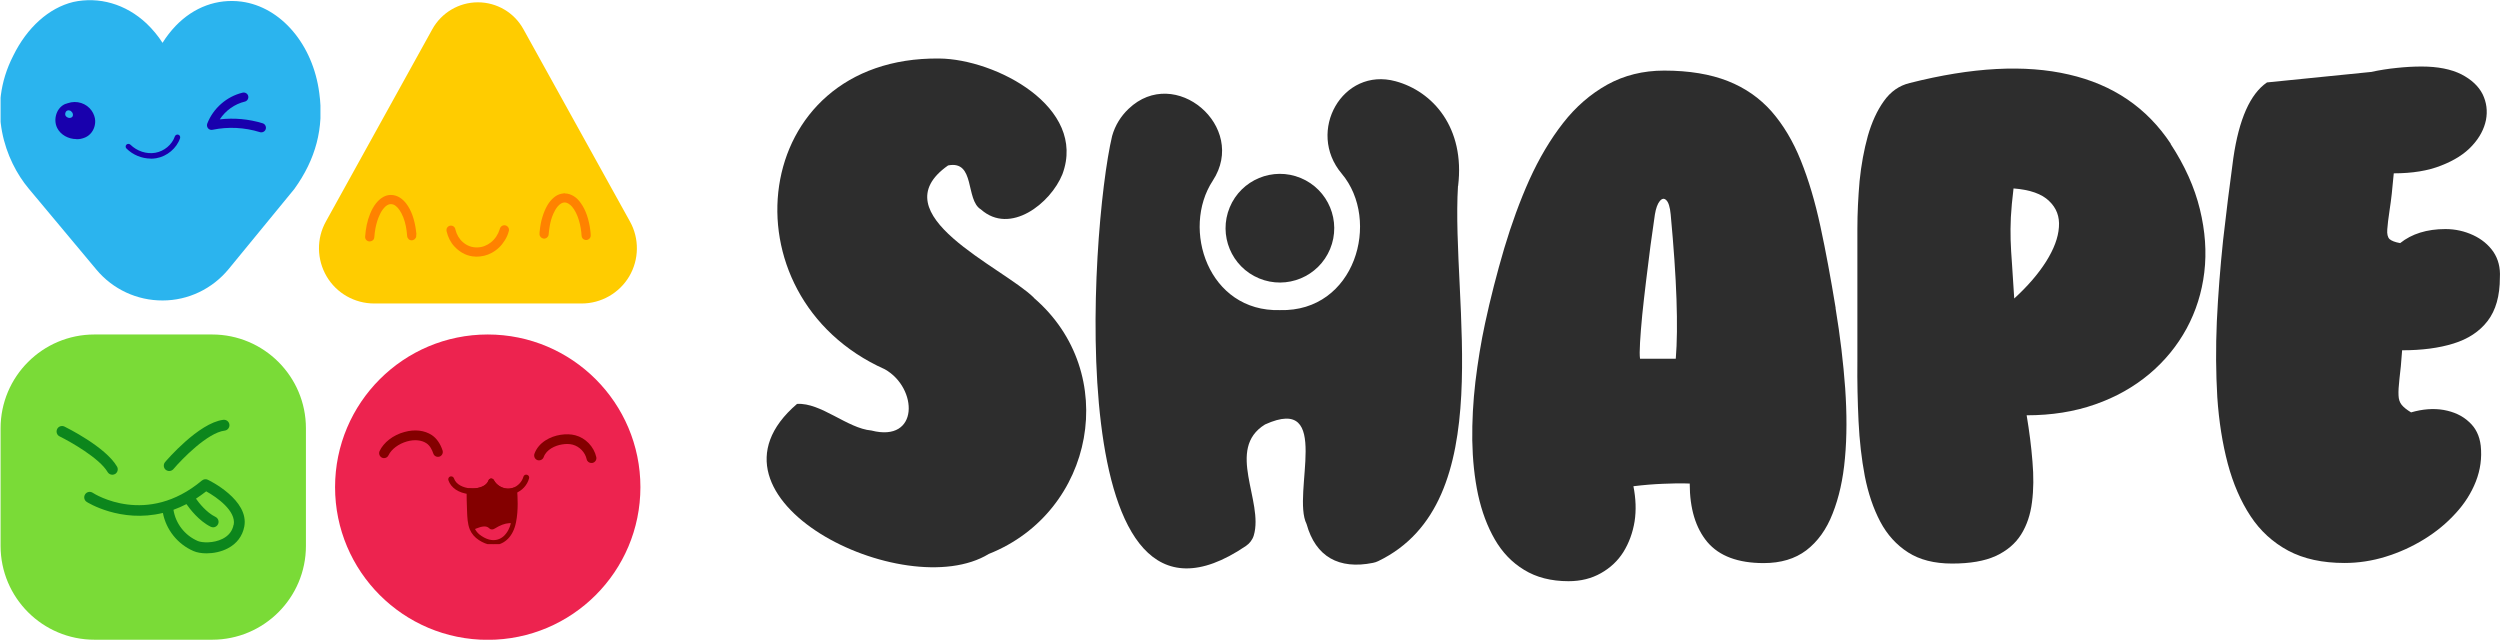<?xml version="1.0" encoding="UTF-8"?>
<svg id="Layer_2" data-name="Layer 2" xmlns="http://www.w3.org/2000/svg" xmlns:xlink="http://www.w3.org/1999/xlink" viewBox="0 0 215.33 55.1">
  <defs>
    <style>
      .cls-1 {
        fill: #fc0;
      }

      .cls-2 {
        clip-path: url(#clippath-21);
      }

      .cls-3 {
        clip-path: url(#clippath-6);
      }

      .cls-4 {
        clip-path: url(#clippath-7);
      }

      .cls-5 {
        clip-path: url(#clippath-17);
      }

      .cls-6 {
        clip-path: url(#clippath-31);
      }

      .cls-7 {
        clip-path: url(#clippath-15);
      }

      .cls-8 {
        clip-path: url(#clippath-33);
      }

      .cls-9 {
        clip-path: url(#clippath-18);
      }

      .cls-10 {
        clip-path: url(#clippath-4);
      }

      .cls-11 {
        clip-path: url(#clippath-22);
      }

      .cls-12 {
        clip-path: url(#clippath-23);
      }

      .cls-13 {
        clip-path: url(#clippath-9);
      }

      .cls-14 {
        clip-path: url(#clippath-10);
      }

      .cls-15 {
        fill: #2d2d2d;
      }

      .cls-16 {
        clip-path: url(#clippath-25);
      }

      .cls-17 {
        clip-path: url(#clippath-27);
      }

      .cls-18 {
        clip-path: url(#clippath-11);
      }

      .cls-19 {
        fill: none;
      }

      .cls-20 {
        clip-path: url(#clippath-28);
      }

      .cls-21 {
        fill: #0c861c;
      }

      .cls-22 {
        clip-path: url(#clippath-1);
      }

      .cls-23 {
        fill: #ed234f;
      }

      .cls-24 {
        fill: #ff8200;
      }

      .cls-25 {
        fill: #840000;
      }

      .cls-26 {
        clip-path: url(#clippath-5);
      }

      .cls-27 {
        clip-path: url(#clippath-20);
      }

      .cls-28 {
        fill: #1800ad;
      }

      .cls-29 {
        clip-path: url(#clippath-8);
      }

      .cls-30 {
        clip-path: url(#clippath-3);
      }

      .cls-31 {
        clip-path: url(#clippath-26);
      }

      .cls-32 {
        clip-path: url(#clippath-12);
      }

      .cls-33 {
        clip-path: url(#clippath-14);
      }

      .cls-34 {
        clip-path: url(#clippath-30);
      }

      .cls-35 {
        clip-path: url(#clippath-19);
      }

      .cls-36 {
        clip-path: url(#clippath-32);
      }

      .cls-37 {
        fill: #2bb4ee;
      }

      .cls-38 {
        clip-path: url(#clippath-16);
      }

      .cls-39 {
        clip-path: url(#clippath-2);
      }

      .cls-40 {
        clip-path: url(#clippath-29);
      }

      .cls-41 {
        fill: #7adb37;
      }

      .cls-42 {
        clip-path: url(#clippath-13);
      }

      .cls-43 {
        clip-path: url(#clippath-24);
      }

      .cls-44 {
        clip-path: url(#clippath);
      }
    </style>
    <clipPath id="clippath">
      <rect class="cls-19" width="27.71" height="25.94"/>
    </clipPath>
    <clipPath id="clippath-1">
      <path class="cls-19" d="M1.14,4.8c-2.35,4.59-.66,9.06,1.32,11.43l5.85,7c1.41,1.69,3.5,2.66,5.7,2.65,2.2,0,4.28-1,5.68-2.7l5.66-6.9c1.84-2.55,2.57-5.26,2.15-8.27-.54-4.17-3.29-7.41-6.7-7.87-2.09-.27-4.1.46-5.67,2.09-.42.44-.8.93-1.13,1.46-.39-.61-.85-1.16-1.37-1.66C10.82.33,8.52-.31,6.31.17,4.21.68,2.33,2.37,1.14,4.8Z"/>
    </clipPath>
    <clipPath id="clippath-2">
      <rect class="cls-19" y="-.05" width="28.02" height="26.06"/>
    </clipPath>
    <clipPath id="clippath-3">
      <rect class="cls-19" x=".02" y="0" width="27.62" height="25.94"/>
    </clipPath>
    <clipPath id="clippath-4">
      <path class="cls-19" d="M1.14,4.8c-2.35,4.59-.66,9.06,1.32,11.43l5.85,7c1.41,1.69,3.5,2.66,5.7,2.65,2.2,0,4.28-1,5.68-2.7l5.66-6.9c1.84-2.55,2.57-5.26,2.15-8.27-.54-4.17-3.29-7.41-6.7-7.87-2.09-.27-4.1.46-5.67,2.09-.42.44-.8.93-1.13,1.46-.39-.61-.85-1.16-1.37-1.66C10.82.33,8.52-.31,6.31.17,4.21.68,2.33,2.37,1.14,4.8Z"/>
    </clipPath>
    <clipPath id="clippath-5">
      <rect class="cls-19" x="27.38" y=".12" width="27.59" height="26.03"/>
    </clipPath>
    <clipPath id="clippath-6">
      <path class="cls-19" d="M45.08,2.51l9.18,16.57c.82,1.47.79,3.27-.06,4.72-.86,1.45-2.42,2.34-4.1,2.34h-17.87c-1.69,0-3.25-.89-4.1-2.34-.85-1.45-.88-3.25-.06-4.72L37.24,2.51c.79-1.42,2.29-2.31,3.92-2.31s3.13.88,3.92,2.31Z"/>
    </clipPath>
    <clipPath id="clippath-7">
      <rect class="cls-19" x="27.04" y="-.05" width="28.02" height="26.55"/>
    </clipPath>
    <clipPath id="clippath-8">
      <rect class="cls-19" x="27.38" y=".2" width="27.59" height="25.94"/>
    </clipPath>
    <clipPath id="clippath-9">
      <path class="cls-19" d="M45.08,2.51l9.18,16.57c.82,1.47.79,3.27-.06,4.72-.86,1.45-2.42,2.34-4.1,2.34h-17.87c-1.69,0-3.25-.89-4.1-2.34-.85-1.45-.88-3.25-.06-4.72L37.24,2.51c.79-1.42,2.29-2.31,3.92-2.31s3.13.88,3.92,2.31Z"/>
    </clipPath>
    <clipPath id="clippath-10">
      <rect class="cls-19" x=".05" y="28.81" width="26.3" height="26.3"/>
    </clipPath>
    <clipPath id="clippath-11">
      <path class="cls-19" d="M8.14,28.81h10.13c4.46,0,8.08,3.62,8.08,8.08v10.13c0,4.46-3.62,8.08-8.08,8.08h-10.13C3.67,55.1.05,51.48.05,47.02v-10.13c0-4.46,3.62-8.08,8.08-8.08Z"/>
    </clipPath>
    <clipPath id="clippath-12">
      <rect class="cls-19" y="28.46" width="26.55" height="27.04"/>
    </clipPath>
    <clipPath id="clippath-13">
      <rect class="cls-19" x=".05" y="28.81" width="26.3" height="26.3"/>
    </clipPath>
    <clipPath id="clippath-14">
      <path class="cls-19" d="M8.14,28.81h10.13c4.46,0,8.08,3.62,8.08,8.08v10.13c0,4.46-3.62,8.08-8.08,8.08h-10.13C3.67,55.1.05,51.48.05,47.02v-10.13c0-4.46,3.62-8.08,8.08-8.08Z"/>
    </clipPath>
    <clipPath id="clippath-15">
      <rect class="cls-19" x="28.86" y="28.81" width="26.3" height="26.3"/>
    </clipPath>
    <clipPath id="clippath-16">
      <path class="cls-19" d="M42.01,28.81c-7.26,0-13.15,5.89-13.15,13.15s5.89,13.15,13.15,13.15,13.15-5.89,13.15-13.15-5.89-13.15-13.15-13.15Z"/>
    </clipPath>
    <clipPath id="clippath-17">
      <rect class="cls-19" x="28.52" y="28.46" width="27.04" height="27.04"/>
    </clipPath>
    <clipPath id="clippath-18">
      <rect class="cls-19" x="28.86" y="28.81" width="26.3" height="26.3"/>
    </clipPath>
    <clipPath id="clippath-19">
      <path class="cls-19" d="M42.01,28.81c-7.26,0-13.15,5.89-13.15,13.15s5.89,13.15,13.15,13.15,13.15-5.89,13.15-13.15-5.89-13.15-13.15-13.15Z"/>
    </clipPath>
    <clipPath id="clippath-20">
      <rect class="cls-19" x="31.43" y="16.66" width="4.46" height="4.42"/>
    </clipPath>
    <clipPath id="clippath-21">
      <rect class="cls-19" x="46.47" y="16.66" width="4.41" height="4.02"/>
    </clipPath>
    <clipPath id="clippath-22">
      <rect class="cls-19" x="38.44" y="19.4" width="5.4" height="2.71"/>
    </clipPath>
    <clipPath id="clippath-23">
      <rect class="cls-19" x="4.72" y="8.3" width="3.64" height="3.93"/>
    </clipPath>
    <clipPath id="clippath-24">
      <rect class="cls-19" x="17.7" y="7.92" width="5.39" height="3.82"/>
    </clipPath>
    <clipPath id="clippath-25">
      <rect class="cls-19" x="4.8" y="36.33" width="5.52" height="4.92"/>
    </clipPath>
    <clipPath id="clippath-26">
      <rect class="cls-19" x="13.77" y="36.12" width="6.39" height="4.63"/>
    </clipPath>
    <clipPath id="clippath-27">
      <rect class="cls-19" x="6.88" y="41.24" width="14.26" height="6.63"/>
    </clipPath>
    <clipPath id="clippath-28">
      <rect class="cls-19" x="45.72" y="37.31" width="5.62" height="2.95"/>
    </clipPath>
    <clipPath id="clippath-29">
      <rect class="cls-19" x="32.6" y="36.95" width="5.74" height="2.82"/>
    </clipPath>
    <clipPath id="clippath-30">
      <rect class="cls-19" x="40.32" y="41.24" width="4.42" height="5.63"/>
    </clipPath>
    <clipPath id="clippath-31">
      <rect class="cls-19" x="39.82" y="40.75" width="4.92" height="6.12"/>
    </clipPath>
    <clipPath id="clippath-32">
      <rect class="cls-19" x="40.32" y="44.69" width="3.93" height="2.18"/>
    </clipPath>
    <clipPath id="clippath-33">
      <rect class="cls-19" x="40.32" y="44.69" width="4.42" height="2.18"/>
    </clipPath>
  </defs>
  <g id="Layer_1-2" data-name="Layer 1">
    <g>
      <g>
        <g class="cls-44">
          <g class="cls-22">
            <g class="cls-39">
              <g class="cls-30">
                <g class="cls-10">
                  <path class="cls-37" d="M.05,0h27.55v30.13H.05V0Z"/>
                </g>
              </g>
            </g>
          </g>
        </g>
        <g class="cls-26">
          <g class="cls-3">
            <g class="cls-4">
              <g class="cls-29">
                <g class="cls-13">
                  <path class="cls-1" d="M24.14-4.56h34.06v30.7H24.14V-4.56Z"/>
                </g>
              </g>
            </g>
          </g>
        </g>
        <g class="cls-14">
          <g class="cls-18">
            <g class="cls-32">
              <g class="cls-42">
                <g class="cls-33">
                  <path class="cls-41" d="M.05,28.81h26.3v26.3H.05v-26.3Z"/>
                </g>
              </g>
            </g>
          </g>
        </g>
        <g class="cls-7">
          <g class="cls-38">
            <g class="cls-5">
              <g class="cls-9">
                <g class="cls-35">
                  <path class="cls-23" d="M28.86,28.81h26.3v26.3h-26.3v-26.3Z"/>
                </g>
              </g>
            </g>
          </g>
        </g>
        <g class="cls-27">
          <path class="cls-24" d="M35.85,20.19c0,.07,0,.12,0,.17-.03.2-.2.34-.4.34-.2,0-.36-.16-.38-.36-.02-.16-.03-.32-.05-.48-.07-.52-.2-1.03-.45-1.5-.1-.19-.22-.37-.38-.53-.09-.09-.19-.17-.31-.21-.14-.05-.28-.05-.42,0-.16.07-.28.17-.39.3-.15.17-.27.36-.36.57-.18.37-.29.76-.37,1.16-.05.26-.08.52-.1.78-.01.17-.1.28-.26.34-.15.05-.29.03-.41-.08-.09-.08-.13-.19-.12-.31.05-.68.17-1.34.43-1.97.13-.32.29-.62.5-.89.18-.22.38-.42.64-.56.2-.11.41-.17.64-.17.29,0,.54.08.78.23.21.13.38.3.54.5.23.3.4.63.53.98.16.44.26.89.32,1.36.01.12.03.23.04.33"/>
        </g>
        <g class="cls-2">
          <path class="cls-24" d="M48.65,16.66c.29,0,.55.1.79.25s.43.36.59.59c.23.32.39.66.52,1.03.15.44.25.9.3,1.36.01.12.03.25.03.38,0,.14-.05.25-.17.33-.23.17-.57.03-.61-.25-.02-.11-.02-.21-.03-.32-.05-.48-.15-.95-.33-1.41-.08-.21-.18-.4-.3-.59-.1-.15-.21-.29-.35-.4-.05-.04-.1-.07-.16-.11-.2-.11-.39-.11-.59,0-.12.07-.22.16-.31.27-.16.19-.27.4-.37.62-.15.34-.25.69-.31,1.05-.04.23-.07.46-.09.69,0,.04-.01.09-.02.13-.06.18-.24.3-.43.27-.19-.03-.34-.19-.34-.38,0-.1,0-.2.02-.3.04-.4.11-.8.23-1.18.11-.36.25-.71.44-1.03.15-.25.33-.47.56-.66.18-.15.39-.26.62-.31.1-.02.2-.03.3-.05"/>
        </g>
        <g class="cls-11">
          <path class="cls-24" d="M40.96,22.1c-.65-.01-1.29-.3-1.81-.86-.35-.37-.56-.81-.68-1.3-.02-.08-.02-.17,0-.25.06-.16.21-.26.37-.26.17,0,.32.11.37.27.01.03.02.06.02.09.11.42.31.78.64,1.07.36.31.78.47,1.26.45.43-.01.81-.17,1.15-.43.37-.3.62-.68.76-1.13,0-.03.02-.06.03-.09.08-.2.29-.3.49-.24.2.06.32.27.27.47-.07.29-.19.56-.35.81-.28.46-.65.82-1.13,1.08-.4.22-.83.33-1.4.33"/>
        </g>
        <path class="cls-28" d="M5.72,9.17c-.63.27-.89,1.13-.58,1.75.31.61,1.08.92,1.75.79.22-.04.43-.13.6-.27.3-.24.46-.65.45-1.03,0-.27-.1-.53-.25-.75-.39-.57-1.14-.79-1.79-.56l-.18.06Z"/>
        <g class="cls-12">
          <path class="cls-28" d="M6.58,11.98c-.69,0-1.36-.37-1.65-.95-.19-.37-.21-.83-.06-1.25.14-.39.41-.68.76-.83,0,0,0,0,.02,0l.18-.06c.77-.27,1.62,0,2.07.65.18.27.29.57.3.87.01.49-.19.94-.54,1.23-.19.16-.43.26-.71.32-.12.02-.24.03-.36.03h0ZM5.81,9.4c-.22.1-.4.29-.49.55-.11.29-.09.61.03.87.25.5.9.78,1.5.66.2-.04.37-.12.5-.22.23-.19.37-.51.36-.84,0-.21-.08-.42-.21-.62-.33-.47-.95-.66-1.52-.47l-.17.06Z"/>
        </g>
        <path class="cls-37" d="M5.52,9.58c-.11.21-.09.48.17.65.17.1.37.13.54.04.04-.02.08-.05.11-.09.1-.11.13-.28.09-.42-.04-.12-.12-.23-.22-.31-.03-.02-.07-.04-.1-.06-.21-.09-.47,0-.58.2Z"/>
        <path class="cls-28" d="M6,10.48c-.13,0-.27-.04-.4-.12-.34-.22-.36-.6-.22-.85.14-.27.48-.39.78-.27.05.02.1.05.14.08.14.11.24.25.28.4.06.21.01.42-.12.57-.04.05-.09.08-.15.12-.09.05-.2.08-.31.08h0ZM5.92,9.5c-.11,0-.21.05-.26.15-.07.13-.08.32.11.44.13.08.27.09.38.03.03-.02.05-.03.07-.05.06-.07.08-.17.05-.27-.02-.09-.08-.17-.17-.24-.01,0-.03-.02-.06-.03-.04-.02-.08-.02-.12-.02h0Z"/>
        <path class="cls-28" d="M12.99,13.66c-.76,0-1.54-.31-2.1-.87-.09-.09-.09-.24,0-.33.09-.09.24-.09.34,0,.57.56,1.39.83,2.14.7.77-.13,1.45-.7,1.69-1.41.04-.12.18-.19.3-.15.12.04.19.17.15.3-.29.87-1.12,1.57-2.06,1.73-.15.02-.3.04-.46.04Z"/>
        <g class="cls-43">
          <path class="cls-28" d="M22.5,11.4s-.08,0-.12-.02c-1.32-.41-2.73-.48-4.08-.2-.14.03-.29-.02-.38-.13-.09-.11-.12-.26-.07-.4.51-1.32,1.67-2.34,3.05-2.67.21-.05.43.08.48.29.05.21-.08.43-.29.48-.88.21-1.66.77-2.16,1.53,1.24-.14,2.5-.03,3.7.34.21.07.32.29.26.5-.05.17-.21.28-.38.28h0Z"/>
        </g>
        <path class="cls-41" d="M14.88,43.45s-1.36.06.32,2.2c1.68,2.14,4.34,2.1,5.3-.06,1.09-2.45-2.95-3.77-2.95-3.77l-2.68,1.63Z"/>
        <g class="cls-16">
          <path class="cls-21" d="M9.26,40.65c.09.15.25.24.41.24.08,0,.16-.02.24-.06.22-.13.3-.42.17-.64-.99-1.71-4.39-3.38-4.53-3.45-.23-.11-.52-.02-.63.22-.11.23-.02.52.22.63.91.45,3.43,1.87,4.13,3.07Z"/>
        </g>
        <g class="cls-31">
          <path class="cls-21" d="M14.58,40.57c.13,0,.27-.06.36-.17.73-.86,2.94-3.13,4.41-3.31.26-.03.44-.27.41-.52-.03-.26-.27-.44-.53-.41-2.13.27-4.9,3.51-5.01,3.64-.17.2-.14.5.05.66.09.07.2.11.3.11Z"/>
        </g>
        <g class="cls-17">
          <path class="cls-21" d="M17.9,41.32c-.17-.08-.36-.05-.51.07-4.75,3.97-9.22,1.18-9.41,1.05-.22-.14-.51-.08-.65.14-.14.22-.08.51.14.65.04.03,2.91,1.84,6.56.95.28,1.45,1.27,2.69,2.63,3.28.29.13.69.2,1.13.2.59,0,1.26-.13,1.83-.43.77-.4,1.26-1.05,1.42-1.87.44-2.29-3-3.98-3.15-4.04ZM20.12,45.19c-.1.54-.41.94-.93,1.21-.8.41-1.8.35-2.15.2-1.12-.48-1.91-1.5-2.1-2.69.37-.13.74-.3,1.12-.49.27.39,1.07,1.45,2.09,1.95.07.03.14.05.21.05.17,0,.34-.1.42-.27.11-.23.02-.51-.22-.63-.77-.37-1.43-1.21-1.68-1.57.29-.19.58-.4.88-.63.93.51,2.59,1.69,2.37,2.88Z"/>
        </g>
        <g class="cls-20">
          <path class="cls-25" d="M50.94,39.88c-.19,0-.37-.13-.41-.33-.13-.59-.61-1.09-1.2-1.25-.27-.07-.58-.08-.92-.02-.58.09-1.35.43-1.58,1.09-.08.22-.32.33-.54.26-.22-.08-.33-.32-.26-.54.36-1.01,1.4-1.51,2.25-1.64.46-.07.89-.06,1.27.04.89.23,1.61.99,1.81,1.88.05.23-.1.45-.32.5-.03,0-.06,0-.09,0Z"/>
        </g>
        <g class="cls-40">
          <path class="cls-25" d="M33.08,39.46c-.06,0-.12-.01-.18-.04-.21-.1-.3-.35-.21-.56.35-.75,1.17-1.39,2.14-1.65.88-.25,1.74-.15,2.37.27.41.28.72.72.92,1.32.07.22-.05.46-.27.53-.22.07-.46-.05-.53-.27-.1-.29-.27-.67-.59-.88-.42-.28-1.03-.34-1.67-.16-.72.2-1.35.67-1.6,1.2-.07.15-.22.24-.38.24Z"/>
        </g>
        <path class="cls-25" d="M43.77,42.6c-.54,0-1.07-.25-1.43-.65-.37.45-1.02.62-1.58.63-.11,0-.22,0-.34-.02-.91-.09-1.58-.54-1.8-1.2-.04-.13.03-.28.16-.32.13-.04.28.03.32.16.18.55.83.81,1.37.86.1,0,.19.02.28.01.51,0,1.15-.19,1.32-.68.03-.1.12-.16.22-.17.1,0,.2.05.24.13.25.48.82.79,1.37.73.1-.01.2-.03.3-.07.42-.15.76-.52.88-.94.03-.13.17-.22.31-.18.14.04.22.17.18.31-.15.58-.61,1.08-1.19,1.29-.14.05-.28.08-.41.1-.07,0-.13,0-.2,0Z"/>
        <g class="cls-34">
          <path class="cls-25" d="M44.2,44.91c-.02.08-.04.17-.06.25-.12.44-.33.86-.67,1.17-.33.29-.74.42-1.18.36-.33-.05-.64-.19-.92-.37-.35-.23-.56-.5-.69-.81-.21-.52-.2-1.13-.22-1.76-.02-.47-.03-.95-.03-1.43.11,0,.21.02.31.01.63,0,1.35-.26,1.56-.85.3.58.97.93,1.62.86.12-.01.24-.04.35-.08.07.82.08,1.84-.08,2.66Z"/>
        </g>
        <g class="cls-6">
          <path class="cls-25" d="M42.5,46.95c-.08,0-.16,0-.23-.02-.33-.05-.67-.18-1.02-.41-.37-.24-.63-.55-.79-.93-.19-.48-.21-1.02-.23-1.54,0-.1,0-.2-.01-.3-.02-.46-.03-.93-.03-1.44,0-.07.03-.14.08-.19.05-.05.12-.07.2-.07.1,0,.2.02.29.01.5,0,1.15-.19,1.32-.68.03-.1.12-.16.22-.17.1,0,.2.05.24.14.25.48.82.79,1.36.73.1-.01.2-.03.3-.07.07-.02.16-.02.22.03.07.04.11.11.12.19.04.48.12,1.7-.09,2.73-.02.09-.04.18-.06.26-.14.54-.4.99-.75,1.29-.33.29-.73.44-1.14.44h0ZM40.7,42.58c0,.4.01.78.03,1.15,0,.1,0,.21.01.31.02.5.03.97.19,1.37.12.29.31.52.59.7.28.18.56.29.82.33.35.05.7-.06.97-.3.34-.3.51-.73.59-1.04.02-.07.04-.15.05-.22h0c.13-.62.16-1.43.1-2.29-.03,0-.06,0-.1.01-.61.07-1.23-.19-1.63-.64-.37.45-1.02.62-1.58.63h-.06Z"/>
        </g>
        <g class="cls-36">
          <path class="cls-23" d="M44.2,44.91c-.02.08-.04.17-.06.25-.12.44-.33.86-.67,1.17-.33.29-.74.42-1.18.36-.33-.05-.64-.19-.92-.37-.35-.23-.56-.5-.69-.81.09-.05.19-.09.29-.13.39-.16.87-.29,1.2-.02.05.04.1.09.17.1.06,0,.12-.03.17-.06.4-.25.84-.45,1.31-.48.12,0,.25,0,.38,0Z"/>
        </g>
        <g class="cls-8">
          <path class="cls-25" d="M42.5,46.86c-.07,0-.15,0-.22-.02-.32-.05-.65-.18-.99-.39-.36-.23-.6-.52-.76-.89-.03-.08,0-.18.09-.22.1-.05.19-.09.29-.13.61-.25,1.06-.26,1.38,0l.03.02s.04.04.05.04c0,0,.02-.01.06-.03.5-.31.95-.47,1.38-.51.13-.01.27,0,.41,0,.05,0,.09.03.12.07.03.04.04.08.03.13-.02.09-.04.17-.06.26-.14.52-.39.95-.72,1.25-.31.27-.69.42-1.09.42ZM40.92,45.58c.13.24.31.43.56.59.29.19.58.31.85.34.37.05.75-.06,1.04-.32.36-.32.54-.76.62-1.08v-.05s-.09,0-.14,0c-.38.03-.78.18-1.23.46-.05.03-.16.1-.28.08-.1-.01-.18-.07-.23-.12l-.02-.02c-.21-.17-.55-.15-1.04.05-.04.02-.08.04-.13.05Z"/>
        </g>
      </g>
      <g>
        <path class="cls-15" d="M89.06,25.65c-2.71-2.67-13.39-7.19-7.4-11.4,2.37-.47,1.47,2.98,2.83,3.79,2.51,2.23,6-.51,7.02-3.04,2.14-5.78-5.76-9.92-10.62-9.96-16.41-.17-18.79,20.46-4.67,26.77,2.85,1.61,2.97,6.34-1.17,5.27-2.06-.18-4.34-2.42-6.4-2.29-9.48,8.12,9.28,17.35,16.52,12.92,9.13-3.62,11.39-15.62,3.87-22.06Z"/>
        <path class="cls-15" d="M158.11,26.54c-.42-2.55-.85-4.9-1.31-7.02-.46-2.14-1.02-4.03-1.69-5.69-.67-1.67-1.51-3.07-2.52-4.23-1.02-1.15-2.27-2.03-3.77-2.62-1.5-.59-3.33-.9-5.48-.9-1.82,0-3.45.41-4.9,1.21-1.45.81-2.72,1.91-3.81,3.31-1.1,1.41-2.06,3.03-2.9,4.88-.82,1.83-1.54,3.81-2.17,5.92-.62,2.11-1.18,4.27-1.65,6.46-.35,1.62-.62,3.3-.83,5.02-.2,1.71-.29,3.4-.27,5.06.03,1.66.19,3.21.5,4.67.32,1.46.8,2.74,1.44,3.85.64,1.11,1.48,1.99,2.52,2.62,1.05.65,2.33.98,3.83.98,1.05,0,1.98-.23,2.79-.69.8-.45,1.45-1.05,1.94-1.83.48-.78.8-1.65.96-2.62.15-.97.11-1.98-.1-3.04.9-.11,1.76-.18,2.56-.21.82-.04,1.58-.05,2.29-.02,0,2.16.51,3.83,1.52,5.04,1.03,1.21,2.65,1.81,4.85,1.81,1.47,0,2.69-.36,3.67-1.1.98-.75,1.74-1.8,2.27-3.17.54-1.36.9-2.95,1.06-4.77.17-1.83.17-3.84.02-6.02-.16-2.19-.43-4.49-.83-6.9ZM144.32,30.9h-3.06c-.04-.26-.04-.73,0-1.4s.1-1.46.19-2.38c.09-.92.21-1.89.33-2.92.12-1.03.25-2.04.38-3.04.14-1,.26-1.9.38-2.69.09-.54.23-.92.42-1.15.19-.23.38-.26.56-.08.19.18.32.59.38,1.23.26,2.79.43,5.22.5,7.29.07,2.07.05,3.78-.06,5.12Z"/>
        <path class="cls-15" d="M186.97,12.38c-2.06-3.11-4.98-5.09-8.77-5.96-3.78-.88-8.35-.63-13.71.73-.91.22-1.65.74-2.23,1.56-.58.81-1.04,1.81-1.38,3-.33,1.2-.57,2.49-.71,3.88-.12,1.39-.19,2.77-.19,4.12v11.42c-.02,1.74.02,3.45.1,5.15.08,1.68.26,3.26.54,4.73.29,1.47.73,2.78,1.33,3.92.59,1.12,1.4,2.01,2.4,2.65,1,.64,2.26.96,3.79.96s2.79-.21,3.75-.65c.96-.44,1.69-1.06,2.19-1.85.5-.8.81-1.73.94-2.79.14-1.07.15-2.23.04-3.5-.1-1.28-.27-2.6-.5-3.98,2.15,0,4.11-.31,5.9-.94,1.78-.62,3.33-1.5,4.67-2.62,1.33-1.12,2.4-2.43,3.21-3.92.8-1.48,1.31-3.09,1.52-4.83.21-1.75.08-3.56-.38-5.44-.46-1.89-1.3-3.76-2.52-5.62ZM176.24,22.52c-.67,1.06-1.58,2.12-2.75,3.19-.07-1.18-.14-2.16-.19-2.94-.06-.78-.1-1.48-.12-2.1-.02-.62-.01-1.28.02-1.96.04-.69.11-1.52.23-2.48,1.42.11,2.44.47,3.06,1.08.64.6.92,1.35.85,2.25-.06.91-.43,1.89-1.1,2.96Z"/>
        <path class="cls-15" d="M206.92,30.17c1.68,0,3.15-.19,4.4-.58,1.26-.39,2.24-1.03,2.94-1.94.71-.92,1.06-2.17,1.06-3.75.05-.84-.14-1.58-.56-2.21-.43-.62-1.02-1.1-1.75-1.44-.74-.34-1.53-.52-2.38-.52-1.6,0-2.9.41-3.9,1.21-.45-.08-.75-.2-.92-.35-.16-.17-.22-.44-.19-.83.03-.39.09-.96.21-1.73.12-.76.24-1.8.35-3.1,1.59,0,2.96-.22,4.08-.67,1.14-.44,2.03-1.01,2.67-1.71.64-.69,1.03-1.43,1.19-2.21.15-.79.05-1.53-.29-2.23-.35-.69-.96-1.26-1.83-1.71-.88-.44-2.02-.67-3.42-.67-.7,0-1.41.04-2.15.12-.72.07-1.47.19-2.23.35l-8.94.9c-1.45.99-2.41,3.16-2.9,6.52-.32,2.33-.61,4.69-.88,7.06-.25,2.38-.43,4.71-.54,7-.1,2.29-.08,4.47.04,6.54.14,2.07.44,3.97.9,5.71.46,1.72,1.11,3.23,1.96,4.52.84,1.28,1.93,2.27,3.25,2.98,1.33.71,2.95,1.06,4.85,1.06,1.19,0,2.38-.18,3.54-.54,1.17-.36,2.27-.86,3.31-1.5,1.04-.64,1.94-1.38,2.71-2.23.78-.84,1.36-1.76,1.75-2.75.39-1,.53-2.03.42-3.08-.1-.86-.44-1.55-1.02-2.06-.57-.53-1.29-.86-2.17-1.02-.88-.15-1.81-.08-2.81.21-.38-.23-.65-.45-.81-.65-.17-.21-.26-.48-.27-.81-.02-.34.01-.82.08-1.44.08-.62.16-1.44.23-2.46Z"/>
        <path class="cls-15" d="M125.59,16.02c.61-5.03-2.18-8.15-5.38-9.02-4.58-1.25-7.71,4.32-4.65,7.95,3.41,4.04,1.17,11.94-5.32,11.76-6.16.17-8.52-6.98-5.78-11.15,3.04-4.64-3.26-10.02-7.26-6.18-.66.63-1.15,1.41-1.41,2.33-1.92,8.08-4.48,46.19,11.53,35.31.31-.21.56-.53.67-.9.88-2.94-2.45-7.45.97-9.56,5.86-2.66,2.27,5.98,3.58,8.58.78,2.82,2.79,3.93,5.72,3.34.15-.03.31-.08.45-.15,10.52-5.07,6.26-22.27,6.87-32.31Z"/>
        <circle class="cls-15" cx="110.24" cy="19.66" r="4.68" transform="translate(49.89 113.98) rotate(-67.5)"/>
      </g>
    </g>
  </g>
</svg>